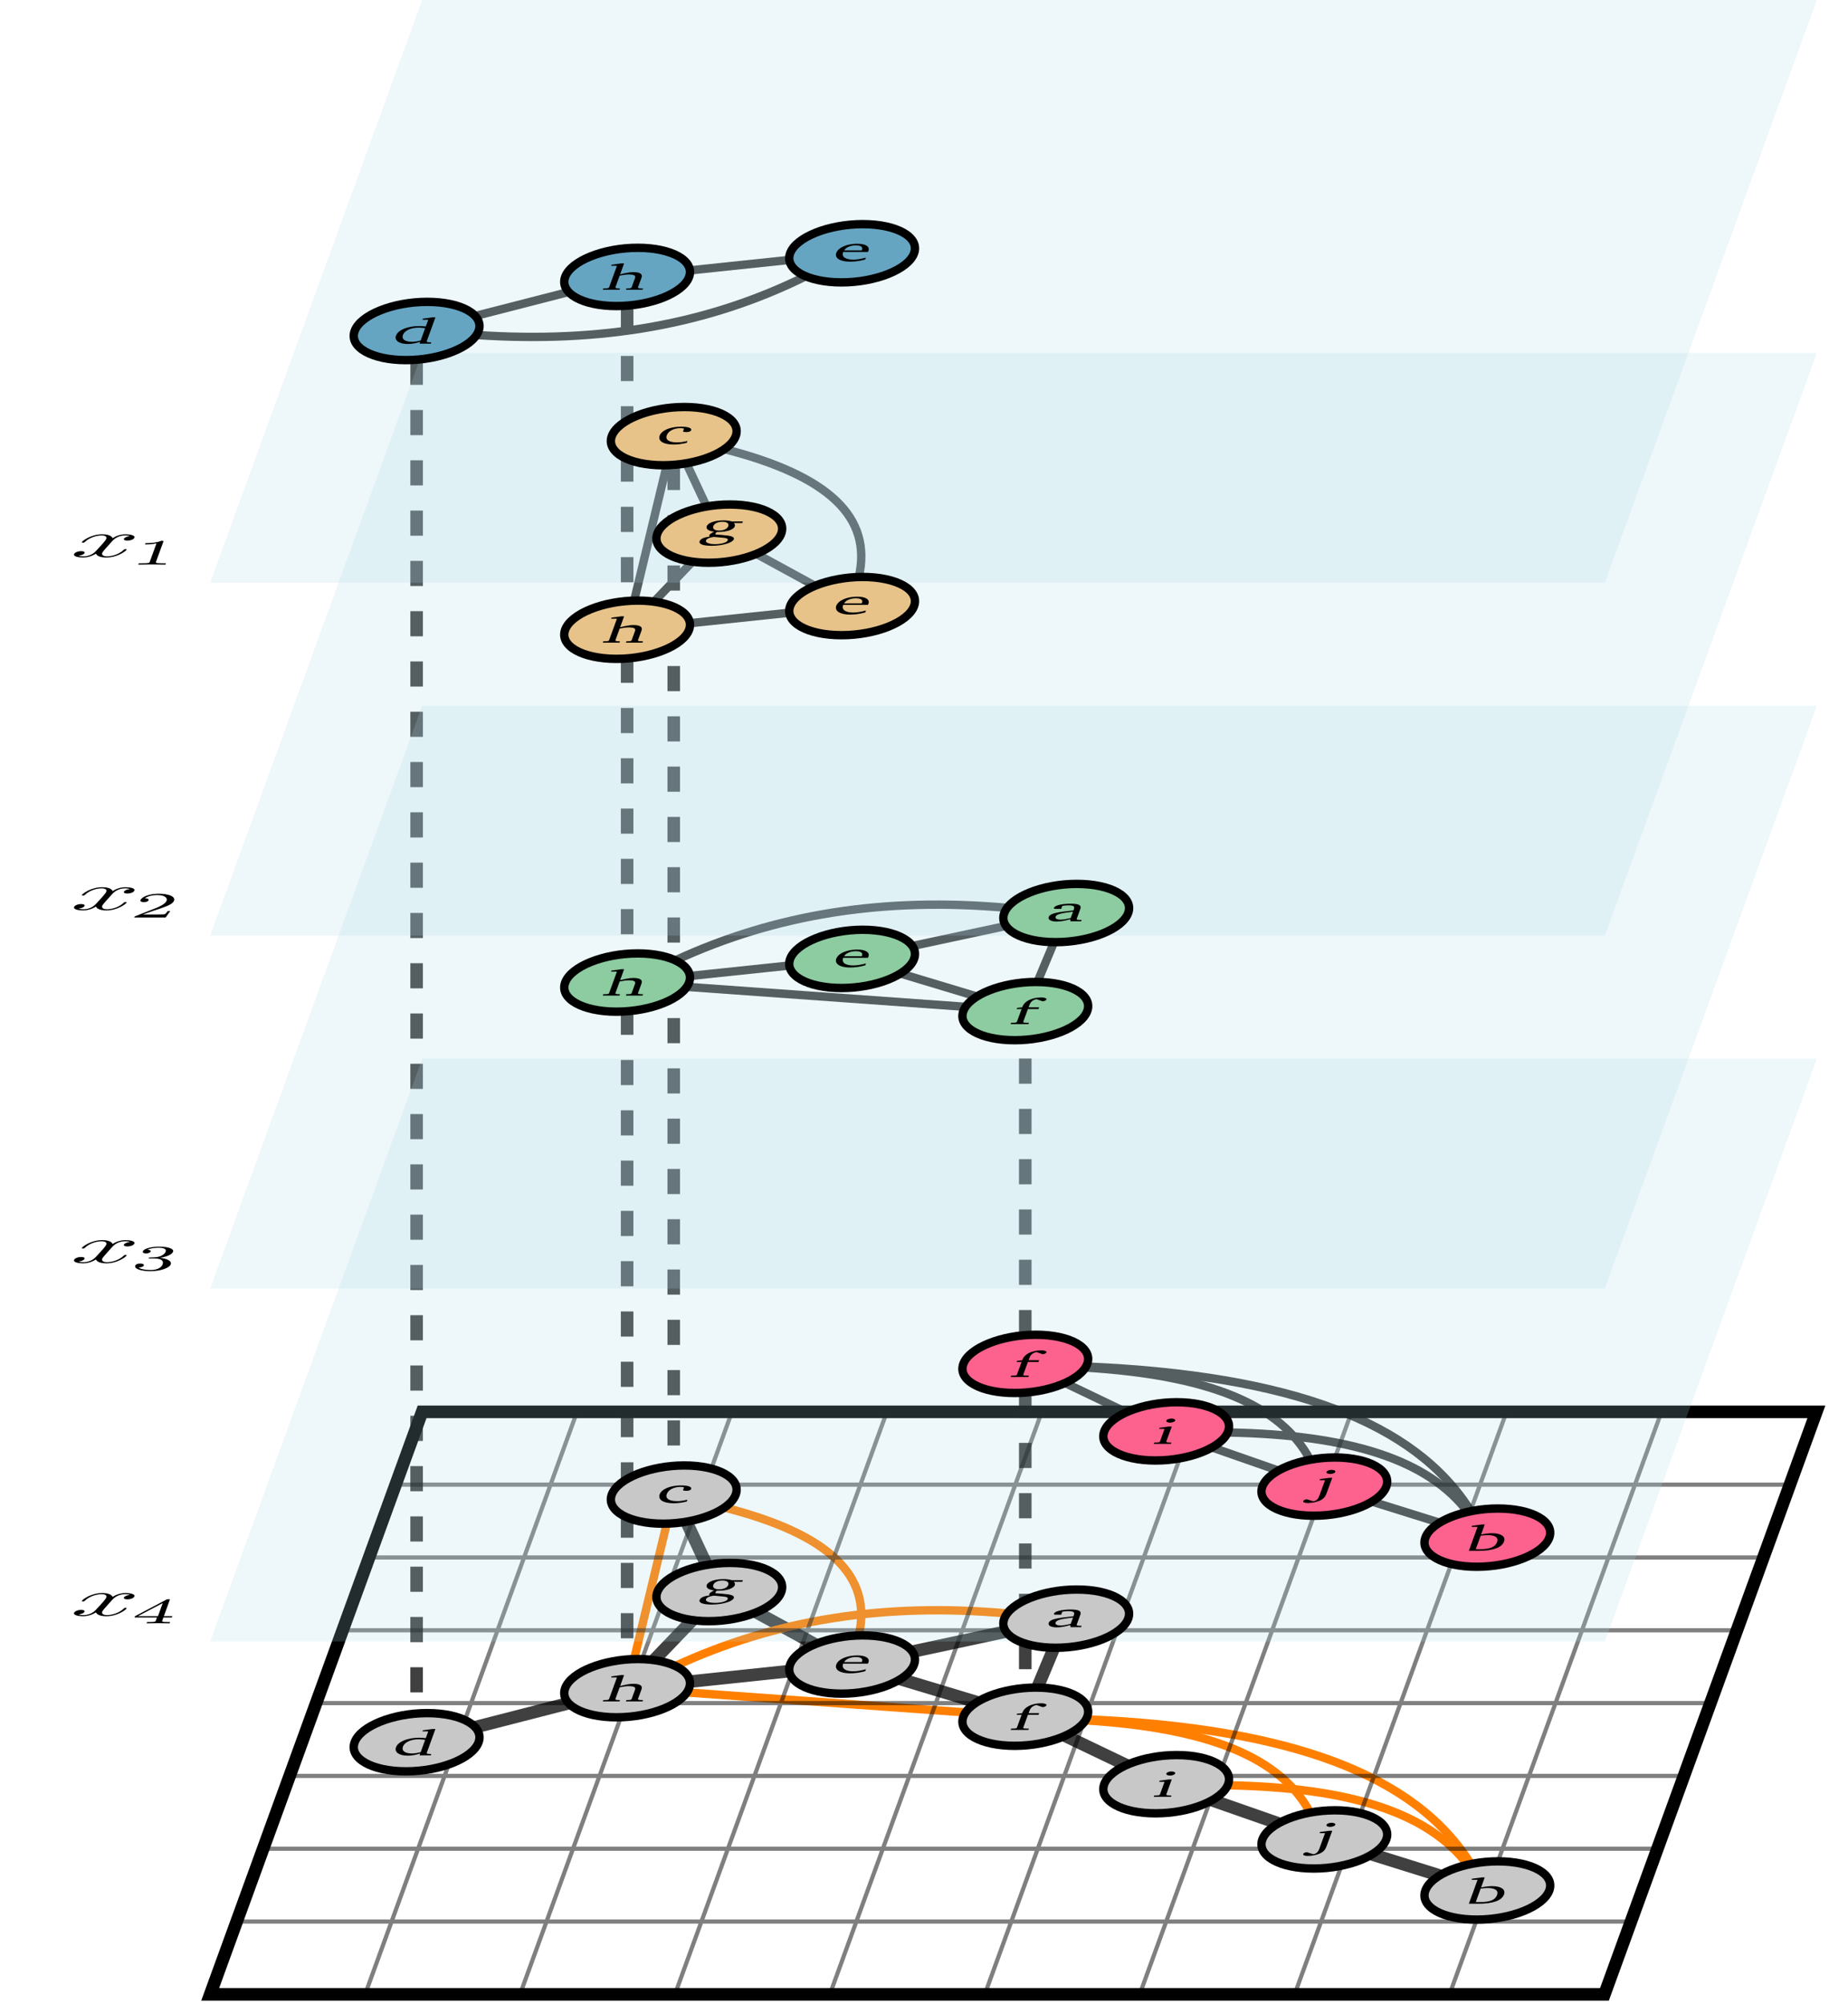 <svg xmlns="http://www.w3.org/2000/svg" xmlns:xlink="http://www.w3.org/1999/xlink" width="350.958" height="380.4" viewBox="0 0 350.958 380.4">
<defs>
<g>
<g id="glyph-0-0">
<path d="M 7.969 -2.938 C 8.188 -3.188 9 -4.078 10.438 -4.078 C 10.547 -4.078 11.047 -4.078 11.422 -3.953 C 10.828 -3.906 10.328 -3.656 10.25 -3.438 C 10.188 -3.281 10.359 -3.094 10.906 -3.094 C 11.359 -3.094 12.094 -3.266 12.234 -3.656 C 12.422 -4.156 11.25 -4.297 10.547 -4.297 C 9.344 -4.297 8.422 -3.781 8.109 -3.562 C 7.812 -4.203 6.734 -4.297 6.141 -4.297 C 3.984 -4.297 2.344 -3.047 2.25 -2.797 C 2.219 -2.703 2.438 -2.703 2.469 -2.703 C 2.641 -2.703 2.703 -2.719 2.797 -2.812 C 3.875 -3.844 5.312 -4.078 6.016 -4.078 C 6.406 -4.078 7.094 -4 6.891 -3.438 C 6.781 -3.125 6.203 -2.484 4.938 -1.125 C 4.391 -0.516 3.516 -0.109 2.609 -0.109 C 2.484 -0.109 2.016 -0.109 1.609 -0.234 C 2.156 -0.281 2.672 -0.484 2.781 -0.766 C 2.875 -1.016 2.438 -1.094 2.125 -1.094 C 1.5 -1.094 0.906 -0.844 0.781 -0.531 C 0.625 -0.094 1.594 0.109 2.5 0.109 C 3.859 0.109 4.859 -0.578 4.953 -0.625 C 5.062 -0.266 5.656 0.109 6.906 0.109 C 9.031 0.109 10.688 -1.141 10.766 -1.391 C 10.812 -1.484 10.625 -1.484 10.562 -1.484 C 10.375 -1.484 10.312 -1.453 10.25 -1.375 C 9.188 -0.344 7.703 -0.109 7.047 -0.109 C 6.234 -0.109 6.016 -0.422 6.125 -0.75 C 6.219 -0.969 6.406 -1.172 6.781 -1.609 Z M 7.969 -2.938 "/>
</g>
<g id="glyph-1-0">
<path d="M 8.062 -1.109 L 8.156 -1.359 L 6.547 -1.359 L 7.641 -4.391 C 7.703 -4.531 7.719 -4.578 7.406 -4.578 C 7.234 -4.578 7.172 -4.578 6.984 -4.484 L 1.062 -1.359 L 0.969 -1.109 L 5.234 -1.109 L 5.031 -0.562 C 4.953 -0.328 4.922 -0.25 3.75 -0.25 L 3.359 -0.25 L 3.266 0 C 3.984 -0.016 4.922 -0.031 5.453 -0.031 C 5.984 -0.031 6.891 -0.016 7.625 0 L 7.719 -0.25 L 7.328 -0.25 C 6.141 -0.25 6.172 -0.328 6.25 -0.562 L 6.453 -1.109 Z M 6.328 -3.844 L 5.422 -1.359 L 1.594 -1.359 Z M 6.328 -3.844 "/>
</g>
<g id="glyph-1-1">
<path d="M 4.781 -2.266 C 5.906 -2.266 6.578 -1.906 6.312 -1.172 C 6.016 -0.328 4.891 -0.078 4.047 -0.078 C 3.469 -0.078 2.219 -0.156 1.75 -0.562 C 2.438 -0.578 2.688 -0.797 2.734 -0.938 C 2.812 -1.156 2.531 -1.312 2.078 -1.312 C 1.672 -1.312 1.219 -1.203 1.109 -0.922 C 0.891 -0.281 2.234 0.141 4 0.141 C 6 0.141 7.625 -0.5 7.859 -1.172 C 8.062 -1.703 7.328 -2.234 5.797 -2.391 C 7.422 -2.656 8.156 -3.156 8.297 -3.578 C 8.5 -4.109 7.312 -4.516 5.703 -4.516 C 4.109 -4.516 2.734 -4.141 2.547 -3.609 C 2.469 -3.375 2.719 -3.234 3.156 -3.234 C 3.609 -3.234 3.953 -3.391 4.031 -3.594 C 4.094 -3.781 3.859 -3.922 3.422 -3.938 C 4.031 -4.234 5.047 -4.312 5.594 -4.312 C 6.234 -4.312 7.109 -4.172 6.891 -3.578 C 6.797 -3.297 6.484 -2.984 6.016 -2.766 C 5.453 -2.516 5.031 -2.5 4.312 -2.469 C 3.938 -2.453 3.906 -2.453 3.828 -2.453 C 3.797 -2.453 3.688 -2.438 3.656 -2.359 C 3.625 -2.266 3.75 -2.266 4 -2.266 Z M 4.781 -2.266 "/>
</g>
<g id="glyph-1-2">
<path d="M 7.766 -1.234 L 7.281 -1.234 C 7.172 -1.094 6.891 -0.688 6.688 -0.625 C 6.531 -0.578 5.422 -0.578 5.219 -0.578 L 2.547 -0.578 C 4.312 -1.203 4.891 -1.406 5.875 -1.719 C 7.078 -2.125 8.234 -2.547 8.469 -3.188 C 8.781 -4.016 7.422 -4.516 5.562 -4.516 C 3.766 -4.516 2.328 -3.922 2.109 -3.297 C 1.984 -2.953 2.594 -2.922 2.75 -2.922 C 3.094 -2.922 3.562 -3.031 3.641 -3.281 C 3.688 -3.391 3.672 -3.641 2.922 -3.641 C 3.547 -4.125 4.578 -4.266 5.25 -4.266 C 6.703 -4.266 7.266 -3.734 7.062 -3.188 C 6.844 -2.594 5.781 -2.125 5.234 -1.875 L 1.156 -0.266 C 0.984 -0.203 0.969 -0.188 0.906 0 L 6.875 0 Z M 7.766 -1.234 "/>
</g>
<g id="glyph-1-3">
<path d="M 6.438 -4.328 C 6.5 -4.5 6.469 -4.516 6.062 -4.516 C 4.969 -4.078 3.656 -4.078 3.062 -4.078 L 2.969 -3.828 C 3.312 -3.828 4.266 -3.828 5.141 -4.031 L 3.875 -0.562 C 3.797 -0.328 3.766 -0.25 2.328 -0.25 L 1.781 -0.25 L 1.688 0 C 1.938 0 3.734 -0.031 4.281 -0.031 C 4.719 -0.031 6.531 0 6.844 0 L 6.938 -0.25 L 6.391 -0.25 C 4.953 -0.25 4.984 -0.328 5.062 -0.562 Z M 6.438 -4.328 "/>
</g>
<g id="glyph-2-0">
<path d="M 4.984 -0.391 L 5.031 0 L 7.062 0 L 7.156 -0.25 L 6.406 -0.281 L 6.188 -0.391 L 6.906 -2.359 C 7.156 -3.047 6.625 -3.344 5.094 -3.344 C 3.281 -3.344 2.047 -2.984 1.891 -2.562 C 1.828 -2.406 1.938 -2.359 2.266 -2.359 L 3.266 -2.359 L 3.469 -2.922 C 3.891 -3 4.25 -3.031 4.609 -3.031 C 5.656 -3.031 5.875 -2.812 5.672 -2.281 L 5.594 -2.062 C 2.562 -1.734 1.172 -1.531 0.906 -0.828 C 0.719 -0.312 1.297 0.047 2.453 0.047 C 3.141 0.047 3.969 -0.109 4.984 -0.391 Z M 5.078 -0.625 C 4.266 -0.422 3.625 -0.312 3.156 -0.312 C 2.422 -0.312 2.094 -0.547 2.203 -0.875 C 2.391 -1.375 3.359 -1.562 5.516 -1.828 Z M 5.078 -0.625 "/>
</g>
<g id="glyph-2-1">
<path d="M 3.703 -5 L 1.844 -4.75 L 1.766 -4.547 L 2.906 -4.547 L 1.25 0 L 3.094 0 C 5.859 0 7.531 -0.625 7.938 -1.781 C 8.281 -2.719 7.359 -3.344 5.656 -3.344 C 5.016 -3.344 4.328 -3.25 3.578 -3.094 L 4.266 -5 Z M 2.562 -0.312 L 3.5 -2.875 C 3.984 -2.938 4.453 -2.984 4.812 -2.984 C 6.266 -2.984 6.922 -2.516 6.609 -1.656 C 6.266 -0.719 5.234 -0.312 3.359 -0.312 C 3.281 -0.312 3 -0.312 2.562 -0.312 Z M 2.562 -0.312 "/>
</g>
<g id="glyph-2-2">
<path d="M 6.266 -0.281 L 6.391 -0.641 C 5.719 -0.453 5.078 -0.359 4.438 -0.359 C 2.938 -0.359 2.172 -0.844 2.469 -1.688 C 2.781 -2.547 3.844 -3.062 5.094 -3.062 C 5.344 -3.062 5.578 -3.031 5.75 -2.969 L 5.547 -2.406 C 5.75 -2.344 5.953 -2.312 6.172 -2.312 C 6.672 -2.312 7.031 -2.453 7.109 -2.672 C 7.25 -3.062 6.578 -3.344 5.188 -3.344 C 3.156 -3.344 1.5 -2.656 1.125 -1.641 C 0.766 -0.625 1.812 0.047 3.781 0.047 C 4.562 0.047 5.375 -0.062 6.266 -0.281 Z M 6.266 -0.281 "/>
</g>
<g id="glyph-2-3">
<path d="M 7.203 -4.547 L 6.734 -3.266 C 6.297 -3.312 5.875 -3.344 5.484 -3.344 C 3.281 -3.344 1.469 -2.609 1.078 -1.531 C 0.719 -0.578 1.719 0.062 3.297 0.062 C 4.094 0.062 4.844 -0.078 5.672 -0.359 L 5.547 0 L 7.688 0 L 7.781 -0.25 L 7.109 -0.281 L 6.891 -0.391 L 8.562 -5 L 8.016 -5 L 6.172 -4.75 L 6.094 -4.547 Z M 5.766 -0.609 C 5.188 -0.453 4.609 -0.359 4.094 -0.359 C 2.797 -0.359 2.109 -0.844 2.391 -1.641 C 2.703 -2.5 3.922 -3.047 5.375 -3.047 C 5.734 -3.047 6.156 -3 6.609 -2.938 Z M 5.766 -0.609 "/>
</g>
<g id="glyph-2-4">
<path d="M 6.75 -0.719 C 5.828 -0.469 5.062 -0.328 4.344 -0.328 C 2.875 -0.328 2.094 -0.844 2.406 -1.719 L 2.422 -1.781 L 7.109 -1.781 C 7.156 -1.859 7.188 -1.938 7.219 -2 C 7.516 -2.828 6.672 -3.344 5.094 -3.344 C 3.156 -3.344 1.5 -2.641 1.109 -1.609 C 0.75 -0.609 1.844 0.062 3.75 0.062 C 4.656 0.062 5.656 -0.078 6.609 -0.344 Z M 5.953 -2.078 L 2.609 -2.078 C 2.906 -2.656 3.875 -3.031 4.797 -3.031 C 5.766 -3.031 6.203 -2.734 6 -2.188 Z M 5.953 -2.078 "/>
</g>
<g id="glyph-2-5">
<path d="M 0.422 0 L 3.797 0 L 3.891 -0.25 L 3 -0.281 L 2.797 -0.391 L 3.703 -2.859 L 5.719 -2.859 L 5.828 -3.188 L 3.828 -3.188 L 4.016 -3.672 C 4.219 -4.25 4.656 -4.594 5.328 -4.734 L 6.5 -4.328 C 6.891 -4.375 7.156 -4.5 7.219 -4.672 C 7.297 -4.891 6.906 -5.062 6.234 -5.062 C 4.516 -5.062 3.047 -4.391 2.641 -3.25 L 2.609 -3.188 L 1.641 -3.078 L 1.562 -2.859 L 2.5 -2.859 L 1.594 -0.391 L 1.297 -0.281 L 0.516 -0.25 Z M 0.422 0 "/>
</g>
<g id="glyph-2-6">
<path d="M 6.484 -3.141 C 5.984 -3.281 5.484 -3.344 4.922 -3.344 C 3.219 -3.344 1.938 -2.875 1.703 -2.219 C 1.516 -1.703 2.062 -1.312 3.125 -1.188 C 2.578 -0.938 2.266 -0.719 2.203 -0.547 C 2.156 -0.438 2.188 -0.328 2.219 -0.234 C 1.219 -0.156 0.516 0.172 0.359 0.609 C 0.156 1.156 0.984 1.484 2.656 1.484 C 3.75 1.484 4.812 1.328 5.688 1.031 C 6.344 0.812 6.75 0.516 6.844 0.266 C 7.016 -0.234 6.344 -0.438 4.672 -0.562 L 3.328 -0.672 C 3.344 -0.734 3.359 -0.797 3.359 -0.828 C 3.406 -0.938 3.484 -1.047 3.641 -1.141 L 3.891 -1.141 C 5.562 -1.141 6.812 -1.594 7.031 -2.203 C 7.125 -2.438 7.047 -2.625 6.859 -2.828 L 8.453 -2.828 L 8.562 -3.141 Z M 4.688 -3.078 C 5.531 -3.078 5.984 -2.75 5.797 -2.234 C 5.609 -1.719 4.922 -1.406 4.078 -1.406 C 3.234 -1.406 2.766 -1.719 2.953 -2.234 C 3.141 -2.766 3.844 -3.078 4.688 -3.078 Z M 3.062 -0.203 L 4.422 -0.078 C 5.406 0 5.828 0.078 5.688 0.453 C 5.562 0.828 4.578 1.172 3.281 1.172 C 2.094 1.172 1.422 0.859 1.562 0.469 C 1.672 0.156 2.219 -0.094 3.062 -0.203 Z M 3.062 -0.203 "/>
</g>
<g id="glyph-2-7">
<path d="M 3.859 -5 L 2.016 -4.75 L 1.938 -4.547 L 3.047 -4.547 L 1.531 -0.391 L 1.25 -0.281 L 0.453 -0.25 L 0.359 0 L 3.531 0 L 3.625 -0.25 L 2.969 -0.281 L 2.734 -0.391 L 3.562 -2.672 C 4.25 -2.812 4.797 -2.891 5.266 -2.891 C 6.328 -2.891 6.656 -2.688 6.469 -2.188 L 5.812 -0.391 L 5.547 -0.281 L 4.844 -0.25 L 4.75 0 L 7.906 0 L 8 -0.25 L 7.25 -0.281 L 7.016 -0.391 L 7.719 -2.297 C 7.969 -2.984 7.422 -3.344 6.156 -3.344 C 5.531 -3.344 4.719 -3.188 3.656 -2.922 L 4.406 -5 Z M 3.859 -5 "/>
</g>
<g id="glyph-2-8">
<path d="M 3.859 -4.812 C 3.406 -4.812 2.969 -4.641 2.891 -4.422 C 2.812 -4.203 3.125 -4.031 3.578 -4.031 C 4.047 -4.031 4.484 -4.203 4.562 -4.422 C 4.641 -4.641 4.328 -4.812 3.859 -4.812 Z M 3.375 -3.297 L 1.609 -3.062 L 1.531 -2.844 L 2.547 -2.844 L 1.656 -0.391 L 1.391 -0.281 L 0.594 -0.25 L 0.5 0 L 3.766 0 L 3.859 -0.25 L 3.094 -0.281 L 2.859 -0.391 L 3.922 -3.297 Z M 3.375 -3.297 "/>
</g>
<g id="glyph-2-9">
<path d="M 2.609 -2.844 L 1.531 0.109 C 1.312 0.734 0.953 1.078 0.391 1.156 L -0.875 0.766 C -1.266 0.844 -1.484 0.969 -1.531 1.109 C -1.609 1.328 -1.312 1.484 -0.672 1.484 C 0.109 1.484 0.906 1.328 1.578 1.047 C 2.516 0.625 2.734 0.125 2.984 -0.578 L 3.984 -3.297 L 3.438 -3.297 L 1.656 -3.062 L 1.578 -2.844 Z M 2.891 -4.422 C 2.812 -4.203 3.125 -4.031 3.578 -4.031 C 4.047 -4.031 4.484 -4.203 4.562 -4.422 C 4.641 -4.641 4.328 -4.812 3.859 -4.812 C 3.406 -4.812 2.969 -4.641 2.891 -4.422 Z M 2.891 -4.422 "/>
</g>
</g>
<clipPath id="clip-0">
<path clip-rule="nonzero" d="M 226 318 L 308 318 L 308 379.801 L 226 379.801 Z M 226 318 "/>
</clipPath>
<clipPath id="clip-1">
<path clip-rule="nonzero" d="M 196 307 L 277 307 L 277 379.801 L 196 379.801 Z M 196 307 "/>
</clipPath>
<clipPath id="clip-2">
<path clip-rule="nonzero" d="M 28 256 L 350.66 256 L 350.66 379.801 L 28 379.801 Z M 28 256 "/>
</clipPath>
<clipPath id="clip-3">
<path clip-rule="nonzero" d="M 6 234 L 350.66 234 L 350.66 379.801 L 6 379.801 Z M 6 234 "/>
</clipPath>
<clipPath id="clip-4">
<path clip-rule="nonzero" d="M 248 330 L 317 330 L 317 379.801 L 248 379.801 Z M 248 330 "/>
</clipPath>
</defs>
<path fill="none" stroke-width="1.494" stroke-linecap="butt" stroke-linejoin="miter" stroke="rgb(25%, 25%, 25%)" stroke-opacity="1" stroke-miterlimit="10" d="M 100.35 41.199 C 99.577 39.346 99.147 38.319 98.374 36.465 " transform="matrix(1.597, 0, 0, -1.597, 39.916, 378.608)"/>
<path fill="none" stroke-width="1.494" stroke-linecap="butt" stroke-linejoin="miter" stroke="rgb(25%, 25%, 25%)" stroke-opacity="1" stroke-miterlimit="10" d="M 94.633 43.126 C 90.283 42.194 87.847 41.673 83.497 40.742 " transform="matrix(1.597, 0, 0, -1.597, 39.916, 378.608)"/>
<g clip-path="url(#clip-0)">
<path fill="none" stroke-width="1.494" stroke-linecap="butt" stroke-linejoin="miter" stroke="rgb(25%, 25%, 25%)" stroke-opacity="1" stroke-miterlimit="10" d="M 146.193 14.128 C 143.054 15.108 141.303 15.658 138.163 16.639 " transform="matrix(1.597, 0, 0, -1.597, 39.916, 378.608)"/>
</g>
<path fill="none" stroke-width="1.494" stroke-linecap="butt" stroke-linejoin="miter" stroke="rgb(25%, 25%, 25%)" stroke-opacity="1" stroke-miterlimit="10" d="M 56.631 56.184 C 57.57 54.178 58.096 53.054 59.035 51.046 " transform="matrix(1.597, 0, 0, -1.597, 39.916, 378.608)"/>
<path fill="none" stroke-width="1.494" stroke-linecap="butt" stroke-linejoin="miter" stroke="rgb(25%, 25%, 25%)" stroke-opacity="1" stroke-miterlimit="10" d="M 31.511 31.758 C 35.844 32.87 38.287 33.496 42.62 34.609 " transform="matrix(1.597, 0, 0, -1.597, 39.916, 378.608)"/>
<path fill="none" stroke-width="1.494" stroke-linecap="butt" stroke-linejoin="miter" stroke="rgb(25%, 25%, 25%)" stroke-opacity="1" stroke-miterlimit="10" d="M 82.084 37.475 C 85.639 36.404 87.622 35.807 91.178 34.736 " transform="matrix(1.597, 0, 0, -1.597, 39.916, 378.608)"/>
<path fill="none" stroke-width="1.494" stroke-linecap="butt" stroke-linejoin="miter" stroke="rgb(25%, 25%, 25%)" stroke-opacity="1" stroke-miterlimit="10" d="M 71.919 41.617 C 69.195 43.101 67.679 43.928 64.957 45.415 " transform="matrix(1.597, 0, 0, -1.597, 39.916, 378.608)"/>
<path fill="none" stroke-width="1.494" stroke-linecap="butt" stroke-linejoin="miter" stroke="rgb(25%, 25%, 25%)" stroke-opacity="1" stroke-miterlimit="10" d="M 68.872 38.424 C 64.253 37.937 61.663 37.666 57.044 37.181 " transform="matrix(1.597, 0, 0, -1.597, 39.916, 378.608)"/>
<path fill="none" stroke-width="1.494" stroke-linecap="butt" stroke-linejoin="miter" stroke="rgb(25%, 25%, 25%)" stroke-opacity="1" stroke-miterlimit="10" d="M 101.665 30.736 C 104.504 29.376 106.103 28.611 108.94 27.251 " transform="matrix(1.597, 0, 0, -1.597, 39.916, 378.608)"/>
<path fill="none" stroke-width="1.494" stroke-linecap="butt" stroke-linejoin="miter" stroke="rgb(25%, 25%, 25%)" stroke-opacity="1" stroke-miterlimit="10" d="M 57.342 44.488 C 55.56 42.63 54.562 41.59 52.78 39.732 " transform="matrix(1.597, 0, 0, -1.597, 39.916, 378.608)"/>
<g clip-path="url(#clip-1)">
<path fill="none" stroke-width="1.494" stroke-linecap="butt" stroke-linejoin="miter" stroke="rgb(25%, 25%, 25%)" stroke-opacity="1" stroke-miterlimit="10" d="M 119.137 23.077 C 122.223 21.999 123.944 21.4 127.027 20.321 " transform="matrix(1.597, 0, 0, -1.597, 39.916, 378.608)"/>
</g>
<path fill="none" stroke-width="1.494" stroke-linecap="butt" stroke-linejoin="miter" stroke="rgb(25%, 25%, 25%)" stroke-opacity="1" stroke-dasharray="2.989 2.989" stroke-miterlimit="10" d="M 24.552 194.314 C 24.549 131.478 24.552 96.217 24.549 33.384 " transform="matrix(1.597, 0, 0, -1.597, 39.916, 378.608)"/>
<path fill="none" stroke-width="1.494" stroke-linecap="butt" stroke-linejoin="miter" stroke="rgb(25%, 25%, 25%)" stroke-opacity="1" stroke-dasharray="2.989 2.989" stroke-miterlimit="10" d="M 49.584 200.74 C 49.581 137.904 49.584 102.643 49.581 39.81 " transform="matrix(1.597, 0, 0, -1.597, 39.916, 378.608)"/>
<path fill="none" stroke-width="1.494" stroke-linecap="butt" stroke-linejoin="miter" stroke="rgb(25%, 25%, 25%)" stroke-opacity="1" stroke-dasharray="2.989 2.989" stroke-miterlimit="10" d="M 55.127 181.814 C 55.125 135.354 55.127 109.282 55.125 62.822 " transform="matrix(1.597, 0, 0, -1.597, 39.916, 378.608)"/>
<path fill="none" stroke-width="1.494" stroke-linecap="butt" stroke-linejoin="miter" stroke="rgb(25%, 25%, 25%)" stroke-opacity="1" stroke-dasharray="2.989 2.989" stroke-miterlimit="10" d="M 96.929 71.532 C 96.929 57.822 96.929 50.127 96.929 36.419 " transform="matrix(1.597, 0, 0, -1.597, 39.916, 378.608)"/>
<path fill="none" stroke-width="1.494" stroke-linecap="butt" stroke-linejoin="miter" stroke="rgb(25%, 25%, 25%)" stroke-opacity="1" stroke-dasharray="2.989 2.989" stroke-miterlimit="10" d="M 96.929 78.357 C 96.929 92.065 96.929 99.761 96.929 113.471 " transform="matrix(1.597, 0, 0, -1.597, 39.916, 378.608)"/>
<path fill="none" stroke-width="0.996" stroke-linecap="butt" stroke-linejoin="miter" stroke="rgb(25%, 25%, 25%)" stroke-opacity="1" stroke-miterlimit="10" d="M 24.552 197.725 L 24.552 197.725 M 31.513 199.51 L 42.624 202.363 M 57.047 204.933 L 68.874 206.178 M 76.337 206.963 L 76.337 206.963 " transform="matrix(1.597, 0, 0, -1.597, 39.916, 378.608)"/>
<path fill="none" stroke-width="0.996" stroke-linecap="butt" stroke-linejoin="miter" stroke="rgb(25%, 25%, 25%)" stroke-opacity="1" stroke-miterlimit="10" d="M 70.816 204.232 C 59.269 198.517 46.578 196.255 31.675 197.25 " transform="matrix(1.597, 0, 0, -1.597, 39.916, 378.608)"/>
<path fill="none" stroke-width="0.996" stroke-linecap="butt" stroke-linejoin="miter" stroke="rgb(25%, 25%, 25%)" stroke-opacity="1" stroke-miterlimit="10" d="M 76.335 165.024 L 76.335 165.024 M 68.874 164.237 L 57.047 162.995 M 52.782 165.548 L 57.345 170.304 M 59.035 176.864 L 56.633 181.999 M 55.127 185.225 L 55.127 185.225 " transform="matrix(1.597, 0, 0, -1.597, 39.916, 378.608)"/>
<path fill="none" stroke-width="0.996" stroke-linecap="butt" stroke-linejoin="miter" stroke="rgb(25%, 25%, 25%)" stroke-opacity="1" stroke-miterlimit="10" d="M 77.132 168.48 C 78.768 175.585 73.589 180.518 61.167 183.684 " transform="matrix(1.597, 0, 0, -1.597, 39.916, 378.608)"/>
<path fill="none" stroke-width="0.996" stroke-linecap="butt" stroke-linejoin="miter" stroke="rgb(25%, 25%, 25%)" stroke-opacity="1" stroke-miterlimit="10" d="M 71.919 167.433 C 69.195 168.917 67.681 169.744 64.957 171.23 " transform="matrix(1.597, 0, 0, -1.597, 39.916, 378.608)"/>
<path fill="none" stroke-width="0.996" stroke-linecap="butt" stroke-linejoin="miter" stroke="rgb(25%, 25%, 25%)" stroke-opacity="1" stroke-miterlimit="10" d="M 54.296 181.77 C 52.78 175.478 51.934 171.962 50.418 165.67 " transform="matrix(1.597, 0, 0, -1.597, 39.916, 378.608)"/>
<path fill="none" stroke-width="0.996" stroke-linecap="butt" stroke-linejoin="miter" stroke="rgb(25%, 25%, 25%)" stroke-opacity="1" stroke-miterlimit="10" d="M 76.335 123.086 L 76.335 123.086 M 68.872 122.301 L 57.047 121.059 M 56.685 119.765 L 89.825 117.391 M 98.374 120.342 L 100.352 125.076 M 101.797 128.536 L 101.797 128.536 " transform="matrix(1.597, 0, 0, -1.597, 39.916, 378.608)"/>
<path fill="none" stroke-width="0.996" stroke-linecap="butt" stroke-linejoin="miter" stroke="rgb(25%, 25%, 25%)" stroke-opacity="1" stroke-miterlimit="10" d="M 83.499 124.619 C 87.85 125.551 90.285 126.071 94.633 127.003 " transform="matrix(1.597, 0, 0, -1.597, 39.916, 378.608)"/>
<path fill="none" stroke-width="0.996" stroke-linecap="butt" stroke-linejoin="miter" stroke="rgb(25%, 25%, 25%)" stroke-opacity="1" stroke-miterlimit="10" d="M 55.313 122.912 C 67.287 128.429 80.096 130.456 94.774 129.157 " transform="matrix(1.597, 0, 0, -1.597, 39.916, 378.608)"/>
<path fill="none" stroke-width="0.996" stroke-linecap="butt" stroke-linejoin="miter" stroke="rgb(25%, 25%, 25%)" stroke-opacity="1" stroke-miterlimit="10" d="M 82.084 121.352 C 85.639 120.281 87.625 119.684 91.178 118.613 " transform="matrix(1.597, 0, 0, -1.597, 39.916, 378.608)"/>
<path fill="none" stroke-width="0.996" stroke-linecap="butt" stroke-linejoin="miter" stroke="rgb(25%, 25%, 25%)" stroke-opacity="1" stroke-miterlimit="10" d="M 96.929 74.944 L 96.929 74.944 M 101.665 72.674 L 108.942 69.19 M 119.137 65.016 L 127.03 62.26 M 138.163 58.577 L 146.193 56.066 M 151.871 54.289 L 151.871 54.289 " transform="matrix(1.597, 0, 0, -1.597, 39.916, 378.608)"/>
<path fill="none" stroke-width="0.996" stroke-linecap="butt" stroke-linejoin="miter" stroke="rgb(25%, 25%, 25%)" stroke-opacity="1" stroke-miterlimit="10" d="M 104.154 74.633 C 128.502 73.589 143.33 68.014 149.917 57.431 " transform="matrix(1.597, 0, 0, -1.597, 39.916, 378.608)"/>
<path fill="none" stroke-width="0.996" stroke-linecap="butt" stroke-linejoin="miter" stroke="rgb(25%, 25%, 25%)" stroke-opacity="1" stroke-miterlimit="10" d="M 104.081 74.508 C 118.721 73.616 127.336 70.082 130.798 63.549 " transform="matrix(1.597, 0, 0, -1.597, 39.916, 378.608)"/>
<path fill="none" stroke-width="0.996" stroke-linecap="butt" stroke-linejoin="miter" stroke="rgb(25%, 25%, 25%)" stroke-opacity="1" stroke-miterlimit="10" d="M 120.997 66.791 C 135.662 66.532 144.873 63.485 149.541 57.35 " transform="matrix(1.597, 0, 0, -1.597, 39.916, 378.608)"/>
<path fill="none" stroke-width="0.996" stroke-linecap="butt" stroke-linejoin="miter" stroke="rgb(100%, 50%, 0%)" stroke-opacity="1" stroke-miterlimit="10" d="M 104.154 32.694 C 128.502 31.65 143.33 26.075 149.915 15.492 " transform="matrix(1.597, 0, 0, -1.597, 39.916, 378.608)"/>
<path fill="none" stroke-width="0.996" stroke-linecap="butt" stroke-linejoin="miter" stroke="rgb(100%, 50%, 0%)" stroke-opacity="1" stroke-miterlimit="10" d="M 104.079 32.57 C 118.721 31.677 127.336 28.144 130.796 21.61 " transform="matrix(1.597, 0, 0, -1.597, 39.916, 378.608)"/>
<path fill="none" stroke-width="0.996" stroke-linecap="butt" stroke-linejoin="miter" stroke="rgb(100%, 50%, 0%)" stroke-opacity="1" stroke-miterlimit="10" d="M 120.995 24.852 C 135.662 24.593 144.873 21.547 149.541 15.411 " transform="matrix(1.597, 0, 0, -1.597, 39.916, 378.608)"/>
<path fill="none" stroke-width="0.996" stroke-linecap="butt" stroke-linejoin="miter" stroke="rgb(100%, 50%, 0%)" stroke-opacity="1" stroke-miterlimit="10" d="M 55.31 39.035 C 67.287 44.551 80.096 46.579 94.772 45.28 " transform="matrix(1.597, 0, 0, -1.597, 39.916, 378.608)"/>
<path fill="none" stroke-width="0.996" stroke-linecap="butt" stroke-linejoin="miter" stroke="rgb(100%, 50%, 0%)" stroke-opacity="1" stroke-miterlimit="10" d="M 56.685 35.888 C 69.618 34.961 76.892 34.44 89.825 33.514 " transform="matrix(1.597, 0, 0, -1.597, 39.916, 378.608)"/>
<path fill="none" stroke-width="0.996" stroke-linecap="butt" stroke-linejoin="miter" stroke="rgb(100%, 50%, 0%)" stroke-opacity="1" stroke-miterlimit="10" d="M 77.13 42.664 C 78.765 49.77 73.586 54.702 61.164 57.868 " transform="matrix(1.597, 0, 0, -1.597, 39.916, 378.608)"/>
<path fill="none" stroke-width="0.996" stroke-linecap="butt" stroke-linejoin="miter" stroke="rgb(100%, 50%, 0%)" stroke-opacity="1" stroke-miterlimit="10" d="M 54.293 55.954 C 52.777 49.66 51.931 46.146 50.415 39.852 " transform="matrix(1.597, 0, 0, -1.597, 39.916, 378.608)"/>
<g clip-path="url(#clip-2)">
<path fill="none" stroke-width="0.498" stroke-linecap="butt" stroke-linejoin="miter" stroke="rgb(0%, 0%, 0%)" stroke-opacity="0.5" stroke-miterlimit="10" d="M 0.001 -0.001 L 165.804 -0.001 M 3.151 8.655 L 168.954 8.655 M 6.3 17.311 L 172.106 17.311 M 9.452 25.968 L 175.255 25.968 M 12.602 34.624 L 178.405 34.624 M 15.751 43.278 L 181.557 43.278 M 18.903 51.934 L 184.706 51.934 M 22.053 60.59 L 187.856 60.59 M 25.202 69.246 L 191.008 69.246 M 0.001 -0.001 L 25.202 69.246 M 18.424 -0.001 L 43.625 69.246 M 36.846 -0.001 L 62.05 69.246 M 55.269 -0.001 L 80.472 69.246 M 73.691 -0.001 L 98.895 69.246 M 92.114 -0.001 L 117.317 69.246 M 110.537 -0.001 L 135.74 69.246 M 128.959 -0.001 L 154.162 69.246 M 147.382 -0.001 L 172.585 69.246 M 165.804 -0.001 L 191.008 69.246 " transform="matrix(1.597, 0, 0, -1.597, 39.916, 378.608)"/>
</g>
<g clip-path="url(#clip-3)">
<path fill="none" stroke-width="1.494" stroke-linecap="butt" stroke-linejoin="miter" stroke="rgb(0%, 0%, 0%)" stroke-opacity="1" stroke-miterlimit="10" d="M 0.001 -0.001 L 25.202 69.246 L 191.008 69.246 L 165.804 -0.001 Z M 0.001 -0.001 " transform="matrix(1.597, 0, 0, -1.597, 39.916, 378.608)"/>
</g>
<g fill="rgb(0%, 0%, 0%)" fill-opacity="1">
<use xlink:href="#glyph-0-0" x="13.284" y="306.718"/>
</g>
<g fill="rgb(0%, 0%, 0%)" fill-opacity="1">
<use xlink:href="#glyph-1-0" x="24.577" y="308.176"/>
</g>
<g fill="rgb(0%, 0%, 0%)" fill-opacity="1">
<use xlink:href="#glyph-0-0" x="13.284" y="239.721"/>
</g>
<g fill="rgb(0%, 0%, 0%)" fill-opacity="1">
<use xlink:href="#glyph-1-1" x="24.577" y="241.18"/>
</g>
<g fill="rgb(0%, 0%, 0%)" fill-opacity="1">
<use xlink:href="#glyph-0-0" x="13.284" y="172.724"/>
</g>
<g fill="rgb(0%, 0%, 0%)" fill-opacity="1">
<use xlink:href="#glyph-1-2" x="24.577" y="174.182"/>
</g>
<g fill="rgb(0%, 0%, 0%)" fill-opacity="1">
<use xlink:href="#glyph-0-0" x="13.284" y="105.728"/>
</g>
<g fill="rgb(0%, 0%, 0%)" fill-opacity="1">
<use xlink:href="#glyph-1-3" x="24.577" y="107.185"/>
</g>
<path fill-rule="nonzero" fill="rgb(67.059%, 84.314%, 90.195%)" fill-opacity="0.2" d="M 39.918 311.609 L 80.176 200.992 L 345.047 200.992 L 304.785 311.609 Z M 39.918 311.609 "/>
<path fill-rule="nonzero" fill="rgb(67.059%, 84.314%, 90.195%)" fill-opacity="0.2" d="M 39.918 244.613 L 80.176 133.992 L 345.047 133.992 L 304.785 244.613 Z M 39.918 244.613 "/>
<path fill-rule="nonzero" fill="rgb(67.059%, 84.314%, 90.195%)" fill-opacity="0.2" d="M 39.918 177.613 L 80.176 66.996 L 345.047 66.996 L 304.785 177.613 Z M 39.918 177.613 "/>
<path fill-rule="nonzero" fill="rgb(67.059%, 84.314%, 90.195%)" fill-opacity="0.2" d="M 39.918 110.617 L 80.176 -0.004 L 345.047 -0.004 L 304.785 110.617 Z M 39.918 110.617 "/>
<path fill-rule="nonzero" fill="rgb(78.432%, 78.432%, 78.432%)" fill-opacity="1" stroke-width="0.996" stroke-linecap="butt" stroke-linejoin="miter" stroke="rgb(0%, 0%, 0%)" stroke-opacity="1" stroke-miterlimit="10" d="M 109.167 44.662 C 109.864 46.574 107.13 48.124 103.059 48.124 C 98.99 48.124 95.127 46.574 94.43 44.662 C 93.735 42.749 96.469 41.199 100.538 41.199 C 104.609 41.199 108.473 42.749 109.167 44.662 Z M 109.167 44.662 " transform="matrix(1.597, 0, 0, -1.597, 39.916, 378.608)"/>
<g fill="rgb(0%, 0%, 0%)" fill-opacity="1">
<use xlink:href="#glyph-2-0" x="198.266" y="308.895"/>
</g>
<path fill-rule="nonzero" fill="rgb(78.432%, 78.432%, 78.432%)" fill-opacity="1" d="M 294.309 358.879 C 295.418 355.824 291.051 353.348 284.547 353.348 C 278.047 353.348 271.875 355.824 270.766 358.879 C 269.652 361.934 274.02 364.41 280.523 364.41 C 287.023 364.41 293.195 361.934 294.309 358.879 Z M 294.309 358.879 "/>
<g clip-path="url(#clip-4)">
<path fill="none" stroke-width="0.996" stroke-linecap="butt" stroke-linejoin="miter" stroke="rgb(0%, 0%, 0%)" stroke-opacity="1" stroke-miterlimit="10" d="M 159.246 12.35 C 159.941 14.262 157.207 15.812 153.135 15.812 C 149.067 15.812 145.203 14.262 144.509 12.35 C 143.812 10.438 146.545 8.887 150.617 8.887 C 154.686 8.887 158.549 10.438 159.246 12.35 Z M 159.246 12.35 " transform="matrix(1.597, 0, 0, -1.597, 39.916, 378.608)"/>
</g>
<g fill="rgb(0%, 0%, 0%)" fill-opacity="1">
<use xlink:href="#glyph-2-1" x="277.701" y="361.406"/>
</g>
<path fill-rule="nonzero" fill="rgb(78.432%, 78.432%, 78.432%)" fill-opacity="1" stroke-width="0.996" stroke-linecap="butt" stroke-linejoin="miter" stroke="rgb(0%, 0%, 0%)" stroke-opacity="1" stroke-miterlimit="10" d="M 62.495 59.411 C 63.192 61.324 60.458 62.871 56.386 62.871 C 52.317 62.871 48.454 61.324 47.757 59.411 C 47.063 57.499 49.796 55.949 53.868 55.949 C 57.937 55.949 61.8 57.499 62.495 59.411 Z M 62.495 59.411 " transform="matrix(1.597, 0, 0, -1.597, 39.916, 378.608)"/>
<g fill="rgb(0%, 0%, 0%)" fill-opacity="1">
<use xlink:href="#glyph-2-2" x="124.154" y="285.334"/>
</g>
<path fill-rule="nonzero" fill="rgb(78.432%, 78.432%, 78.432%)" fill-opacity="1" stroke-width="0.996" stroke-linecap="butt" stroke-linejoin="miter" stroke="rgb(0%, 0%, 0%)" stroke-opacity="1" stroke-miterlimit="10" d="M 31.919 29.97 C 32.614 31.883 29.88 33.433 25.808 33.433 C 21.74 33.433 17.876 31.883 17.179 29.97 C 16.485 28.058 19.218 26.51 23.29 26.51 C 27.359 26.51 31.222 28.058 31.919 29.97 Z M 31.919 29.97 " transform="matrix(1.597, 0, 0, -1.597, 39.916, 378.608)"/>
<g fill="rgb(0%, 0%, 0%)" fill-opacity="1">
<use xlink:href="#glyph-2-3" x="74.129" y="333.233"/>
</g>
<path fill-rule="nonzero" fill="rgb(78.432%, 78.432%, 78.432%)" fill-opacity="1" stroke-width="0.996" stroke-linecap="butt" stroke-linejoin="miter" stroke="rgb(0%, 0%, 0%)" stroke-opacity="1" stroke-miterlimit="10" d="M 83.705 39.209 C 84.402 41.121 81.665 42.671 77.597 42.671 C 73.528 42.671 69.664 41.121 68.967 39.209 C 68.27 37.296 71.007 35.746 75.076 35.746 C 79.147 35.746 83.01 37.296 83.705 39.209 Z M 83.705 39.209 " transform="matrix(1.597, 0, 0, -1.597, 39.916, 378.608)"/>
<g fill="rgb(0%, 0%, 0%)" fill-opacity="1">
<use xlink:href="#glyph-2-4" x="157.708" y="317.605"/>
</g>
<path fill-rule="nonzero" fill="rgb(78.432%, 78.432%, 78.432%)" fill-opacity="1" stroke-width="0.996" stroke-linecap="butt" stroke-linejoin="miter" stroke="rgb(0%, 0%, 0%)" stroke-opacity="1" stroke-miterlimit="10" d="M 104.301 33.005 C 104.996 34.917 102.262 36.467 98.191 36.467 C 94.122 36.467 90.258 34.917 89.564 33.005 C 88.867 31.093 91.601 29.543 95.672 29.543 C 99.741 29.543 103.604 31.093 104.301 33.005 Z M 104.301 33.005 " transform="matrix(1.597, 0, 0, -1.597, 39.916, 378.608)"/>
<g fill="rgb(0%, 0%, 0%)" fill-opacity="1">
<use xlink:href="#glyph-2-5" x="191.511" y="328.412"/>
</g>
<path fill-rule="nonzero" fill="rgb(78.432%, 78.432%, 78.432%)" fill-opacity="1" stroke-width="0.996" stroke-linecap="butt" stroke-linejoin="miter" stroke="rgb(0%, 0%, 0%)" stroke-opacity="1" stroke-miterlimit="10" d="M 67.911 47.823 C 68.608 49.735 65.872 51.286 61.803 51.286 C 57.734 51.286 53.87 49.735 53.173 47.823 C 52.479 45.911 55.213 44.361 59.282 44.361 C 63.353 44.361 67.216 45.911 67.911 47.823 Z M 67.911 47.823 " transform="matrix(1.597, 0, 0, -1.597, 39.916, 378.608)"/>
<g fill="rgb(0%, 0%, 0%)" fill-opacity="1">
<use xlink:href="#glyph-2-6" x="132.511" y="303.122"/>
</g>
<path fill-rule="nonzero" fill="rgb(78.432%, 78.432%, 78.432%)" fill-opacity="1" stroke-width="0.996" stroke-linecap="butt" stroke-linejoin="miter" stroke="rgb(0%, 0%, 0%)" stroke-opacity="1" stroke-miterlimit="10" d="M 56.951 36.397 C 57.648 38.309 54.914 39.859 50.843 39.859 C 46.774 39.859 42.911 38.309 42.214 36.397 C 41.519 34.484 44.253 32.934 48.324 32.934 C 52.393 32.934 56.257 34.484 56.951 36.397 Z M 56.951 36.397 " transform="matrix(1.597, 0, 0, -1.597, 39.916, 378.608)"/>
<g fill="rgb(0%, 0%, 0%)" fill-opacity="1">
<use xlink:href="#glyph-2-7" x="114.117" y="322.993"/>
</g>
<path fill-rule="nonzero" fill="rgb(78.432%, 78.432%, 78.432%)" fill-opacity="1" stroke-width="0.996" stroke-linecap="butt" stroke-linejoin="miter" stroke="rgb(0%, 0%, 0%)" stroke-opacity="1" stroke-miterlimit="10" d="M 121.054 24.982 C 121.748 26.894 119.014 28.445 114.943 28.445 C 110.874 28.445 107.011 26.894 106.316 24.982 C 105.619 23.07 108.353 21.52 112.424 21.52 C 116.493 21.52 120.357 23.07 121.054 24.982 Z M 121.054 24.982 " transform="matrix(1.597, 0, 0, -1.597, 39.916, 378.608)"/>
<g fill="rgb(0%, 0%, 0%)" fill-opacity="1">
<use xlink:href="#glyph-2-8" x="218.612" y="341.104"/>
</g>
<path fill-rule="nonzero" fill="rgb(78.432%, 78.432%, 78.432%)" fill-opacity="1" stroke-width="0.996" stroke-linecap="butt" stroke-linejoin="miter" stroke="rgb(0%, 0%, 0%)" stroke-opacity="1" stroke-miterlimit="10" d="M 139.86 18.417 C 140.557 20.329 137.823 21.879 133.752 21.879 C 129.683 21.879 125.819 20.329 125.123 18.417 C 124.428 16.504 127.162 14.957 131.233 14.957 C 135.302 14.957 139.166 16.504 139.86 18.417 Z M 139.86 18.417 " transform="matrix(1.597, 0, 0, -1.597, 39.916, 378.608)"/>
<g fill="rgb(0%, 0%, 0%)" fill-opacity="1">
<use xlink:href="#glyph-2-9" x="249.029" y="350.845"/>
</g>
<path fill-rule="nonzero" fill="rgb(98.824%, 38.431%, 55.292%)" fill-opacity="1" stroke-width="0.996" stroke-linecap="butt" stroke-linejoin="miter" stroke="rgb(0%, 0%, 0%)" stroke-opacity="1" stroke-miterlimit="10" d="M 159.246 54.291 C 159.941 56.203 157.207 57.753 153.135 57.753 C 149.067 57.753 145.203 56.203 144.509 54.291 C 143.812 52.379 146.545 50.828 150.617 50.828 C 154.686 50.828 158.549 52.379 159.246 54.291 Z M 159.246 54.291 " transform="matrix(1.597, 0, 0, -1.597, 39.916, 378.608)"/>
<g fill="rgb(0%, 0%, 0%)" fill-opacity="1">
<use xlink:href="#glyph-2-1" x="277.701" y="294.409"/>
</g>
<path fill-rule="nonzero" fill="rgb(98.824%, 38.431%, 55.292%)" fill-opacity="1" stroke-width="0.996" stroke-linecap="butt" stroke-linejoin="miter" stroke="rgb(0%, 0%, 0%)" stroke-opacity="1" stroke-miterlimit="10" d="M 104.301 74.946 C 104.996 76.858 102.262 78.409 98.191 78.409 C 94.122 78.409 90.258 76.858 89.564 74.946 C 88.867 73.034 91.601 71.484 95.672 71.484 C 99.741 71.484 103.604 73.034 104.301 74.946 Z M 104.301 74.946 " transform="matrix(1.597, 0, 0, -1.597, 39.916, 378.608)"/>
<g fill="rgb(0%, 0%, 0%)" fill-opacity="1">
<use xlink:href="#glyph-2-5" x="191.511" y="261.413"/>
</g>
<path fill-rule="nonzero" fill="rgb(98.824%, 38.431%, 55.292%)" fill-opacity="1" stroke-width="0.996" stroke-linecap="butt" stroke-linejoin="miter" stroke="rgb(0%, 0%, 0%)" stroke-opacity="1" stroke-miterlimit="10" d="M 121.054 66.923 C 121.748 68.835 119.014 70.386 114.943 70.386 C 110.874 70.386 107.011 68.835 106.316 66.923 C 105.619 65.011 108.353 63.461 112.424 63.461 C 116.493 63.461 120.357 65.011 121.054 66.923 Z M 121.054 66.923 " transform="matrix(1.597, 0, 0, -1.597, 39.916, 378.608)"/>
<g fill="rgb(0%, 0%, 0%)" fill-opacity="1">
<use xlink:href="#glyph-2-8" x="218.612" y="274.107"/>
</g>
<path fill-rule="nonzero" fill="rgb(98.824%, 38.431%, 55.292%)" fill-opacity="1" stroke-width="0.996" stroke-linecap="butt" stroke-linejoin="miter" stroke="rgb(0%, 0%, 0%)" stroke-opacity="1" stroke-miterlimit="10" d="M 139.86 60.358 C 140.557 62.27 137.823 63.82 133.752 63.82 C 129.683 63.82 125.819 62.27 125.123 60.358 C 124.428 58.445 127.162 56.895 131.233 56.895 C 135.302 56.895 139.166 58.445 139.86 60.358 Z M 139.86 60.358 " transform="matrix(1.597, 0, 0, -1.597, 39.916, 378.608)"/>
<g fill="rgb(0%, 0%, 0%)" fill-opacity="1">
<use xlink:href="#glyph-2-9" x="249.029" y="283.848"/>
</g>
<path fill-rule="nonzero" fill="rgb(55.292%, 79.607%, 62.746%)" fill-opacity="1" stroke-width="0.996" stroke-linecap="butt" stroke-linejoin="miter" stroke="rgb(0%, 0%, 0%)" stroke-opacity="1" stroke-miterlimit="10" d="M 109.167 128.541 C 109.864 130.453 107.13 132.004 103.059 132.004 C 98.99 132.004 95.127 130.453 94.43 128.541 C 93.735 126.629 96.469 125.079 100.538 125.079 C 104.609 125.079 108.473 126.629 109.167 128.541 Z M 109.167 128.541 " transform="matrix(1.597, 0, 0, -1.597, 39.916, 378.608)"/>
<g fill="rgb(0%, 0%, 0%)" fill-opacity="1">
<use xlink:href="#glyph-2-0" x="198.266" y="174.9"/>
</g>
<path fill-rule="nonzero" fill="rgb(55.292%, 79.607%, 62.746%)" fill-opacity="1" stroke-width="0.996" stroke-linecap="butt" stroke-linejoin="miter" stroke="rgb(0%, 0%, 0%)" stroke-opacity="1" stroke-miterlimit="10" d="M 83.705 123.088 C 84.402 125 81.665 126.551 77.597 126.551 C 73.528 126.551 69.664 125 68.967 123.088 C 68.27 121.176 71.007 119.626 75.076 119.626 C 79.147 119.626 83.01 121.176 83.705 123.088 Z M 83.705 123.088 " transform="matrix(1.597, 0, 0, -1.597, 39.916, 378.608)"/>
<g fill="rgb(0%, 0%, 0%)" fill-opacity="1">
<use xlink:href="#glyph-2-4" x="157.708" y="183.61"/>
</g>
<path fill-rule="nonzero" fill="rgb(55.292%, 79.607%, 62.746%)" fill-opacity="1" stroke-width="0.996" stroke-linecap="butt" stroke-linejoin="miter" stroke="rgb(0%, 0%, 0%)" stroke-opacity="1" stroke-miterlimit="10" d="M 104.301 116.885 C 104.996 118.797 102.262 120.347 98.191 120.347 C 94.122 120.347 90.258 118.797 89.564 116.885 C 88.867 114.972 91.601 113.422 95.672 113.422 C 99.741 113.422 103.604 114.972 104.301 116.885 Z M 104.301 116.885 " transform="matrix(1.597, 0, 0, -1.597, 39.916, 378.608)"/>
<g fill="rgb(0%, 0%, 0%)" fill-opacity="1">
<use xlink:href="#glyph-2-5" x="191.511" y="194.417"/>
</g>
<path fill-rule="nonzero" fill="rgb(55.292%, 79.607%, 62.746%)" fill-opacity="1" stroke-width="0.996" stroke-linecap="butt" stroke-linejoin="miter" stroke="rgb(0%, 0%, 0%)" stroke-opacity="1" stroke-miterlimit="10" d="M 56.951 120.276 C 57.648 122.188 54.914 123.739 50.843 123.739 C 46.774 123.739 42.911 122.188 42.214 120.276 C 41.519 118.364 44.253 116.814 48.324 116.814 C 52.393 116.814 56.257 118.364 56.951 120.276 Z M 56.951 120.276 " transform="matrix(1.597, 0, 0, -1.597, 39.916, 378.608)"/>
<g fill="rgb(0%, 0%, 0%)" fill-opacity="1">
<use xlink:href="#glyph-2-7" x="114.117" y="188.998"/>
</g>
<path fill-rule="nonzero" fill="rgb(90.587%, 76.471%, 54.117%)" fill-opacity="1" stroke-width="0.996" stroke-linecap="butt" stroke-linejoin="miter" stroke="rgb(0%, 0%, 0%)" stroke-opacity="1" stroke-miterlimit="10" d="M 62.495 185.23 C 63.192 187.142 60.458 188.692 56.386 188.692 C 52.317 188.692 48.454 187.142 47.757 185.23 C 47.063 183.317 49.796 181.767 53.868 181.767 C 57.937 181.767 61.8 183.317 62.495 185.23 Z M 62.495 185.23 " transform="matrix(1.597, 0, 0, -1.597, 39.916, 378.608)"/>
<g fill="rgb(0%, 0%, 0%)" fill-opacity="1">
<use xlink:href="#glyph-2-2" x="124.154" y="84.342"/>
</g>
<path fill-rule="nonzero" fill="rgb(90.587%, 76.471%, 54.117%)" fill-opacity="1" stroke-width="0.996" stroke-linecap="butt" stroke-linejoin="miter" stroke="rgb(0%, 0%, 0%)" stroke-opacity="1" stroke-miterlimit="10" d="M 83.705 165.027 C 84.402 166.939 81.665 168.489 77.597 168.489 C 73.528 168.489 69.664 166.939 68.967 165.027 C 68.27 163.115 71.007 161.567 75.076 161.567 C 79.147 161.567 83.01 163.115 83.705 165.027 Z M 83.705 165.027 " transform="matrix(1.597, 0, 0, -1.597, 39.916, 378.608)"/>
<g fill="rgb(0%, 0%, 0%)" fill-opacity="1">
<use xlink:href="#glyph-2-4" x="157.708" y="116.613"/>
</g>
<path fill-rule="nonzero" fill="rgb(90.587%, 76.471%, 54.117%)" fill-opacity="1" stroke-width="0.996" stroke-linecap="butt" stroke-linejoin="miter" stroke="rgb(0%, 0%, 0%)" stroke-opacity="1" stroke-miterlimit="10" d="M 67.911 173.644 C 68.608 175.556 65.872 177.104 61.803 177.104 C 57.734 177.104 53.87 175.556 53.173 173.644 C 52.479 171.732 55.213 170.181 59.282 170.181 C 63.353 170.181 67.216 171.732 67.911 173.644 Z M 67.911 173.644 " transform="matrix(1.597, 0, 0, -1.597, 39.916, 378.608)"/>
<g fill="rgb(0%, 0%, 0%)" fill-opacity="1">
<use xlink:href="#glyph-2-6" x="132.511" y="102.13"/>
</g>
<path fill-rule="nonzero" fill="rgb(90.587%, 76.471%, 54.117%)" fill-opacity="1" stroke-width="0.996" stroke-linecap="butt" stroke-linejoin="miter" stroke="rgb(0%, 0%, 0%)" stroke-opacity="1" stroke-miterlimit="10" d="M 56.951 162.217 C 57.648 164.129 54.914 165.68 50.843 165.68 C 46.774 165.68 42.911 164.129 42.214 162.217 C 41.519 160.305 44.253 158.755 48.324 158.755 C 52.393 158.755 56.257 160.305 56.951 162.217 Z M 56.951 162.217 " transform="matrix(1.597, 0, 0, -1.597, 39.916, 378.608)"/>
<g fill="rgb(0%, 0%, 0%)" fill-opacity="1">
<use xlink:href="#glyph-2-7" x="114.117" y="122.001"/>
</g>
<path fill-rule="nonzero" fill="rgb(39.999%, 64.705%, 76.076%)" fill-opacity="1" stroke-width="0.996" stroke-linecap="butt" stroke-linejoin="miter" stroke="rgb(0%, 0%, 0%)" stroke-opacity="1" stroke-miterlimit="10" d="M 31.919 197.73 C 32.614 199.642 29.88 201.192 25.808 201.192 C 21.74 201.192 17.876 199.642 17.179 197.73 C 16.485 195.818 19.218 194.267 23.29 194.267 C 27.359 194.267 31.222 195.818 31.919 197.73 Z M 31.919 197.73 " transform="matrix(1.597, 0, 0, -1.597, 39.916, 378.608)"/>
<g fill="rgb(0%, 0%, 0%)" fill-opacity="1">
<use xlink:href="#glyph-2-3" x="74.129" y="65.244"/>
</g>
<path fill-rule="nonzero" fill="rgb(39.999%, 64.705%, 76.076%)" fill-opacity="1" stroke-width="0.996" stroke-linecap="butt" stroke-linejoin="miter" stroke="rgb(0%, 0%, 0%)" stroke-opacity="1" stroke-miterlimit="10" d="M 56.951 204.156 C 57.648 206.068 54.914 207.618 50.843 207.618 C 46.774 207.618 42.911 206.068 42.214 204.156 C 41.519 202.244 44.253 200.693 48.324 200.693 C 52.393 200.693 56.257 202.244 56.951 204.156 Z M 56.951 204.156 " transform="matrix(1.597, 0, 0, -1.597, 39.916, 378.608)"/>
<g fill="rgb(0%, 0%, 0%)" fill-opacity="1">
<use xlink:href="#glyph-2-7" x="114.117" y="55.004"/>
</g>
<path fill-rule="nonzero" fill="rgb(39.999%, 64.705%, 76.076%)" fill-opacity="1" stroke-width="0.996" stroke-linecap="butt" stroke-linejoin="miter" stroke="rgb(0%, 0%, 0%)" stroke-opacity="1" stroke-miterlimit="10" d="M 83.705 206.968 C 84.402 208.88 81.665 210.43 77.597 210.43 C 73.528 210.43 69.664 208.88 68.967 206.968 C 68.27 205.056 71.007 203.505 75.076 203.505 C 79.147 203.505 83.01 205.056 83.705 206.968 Z M 83.705 206.968 " transform="matrix(1.597, 0, 0, -1.597, 39.916, 378.608)"/>
<g fill="rgb(0%, 0%, 0%)" fill-opacity="1">
<use xlink:href="#glyph-2-4" x="157.708" y="49.616"/>
</g>
</svg>
